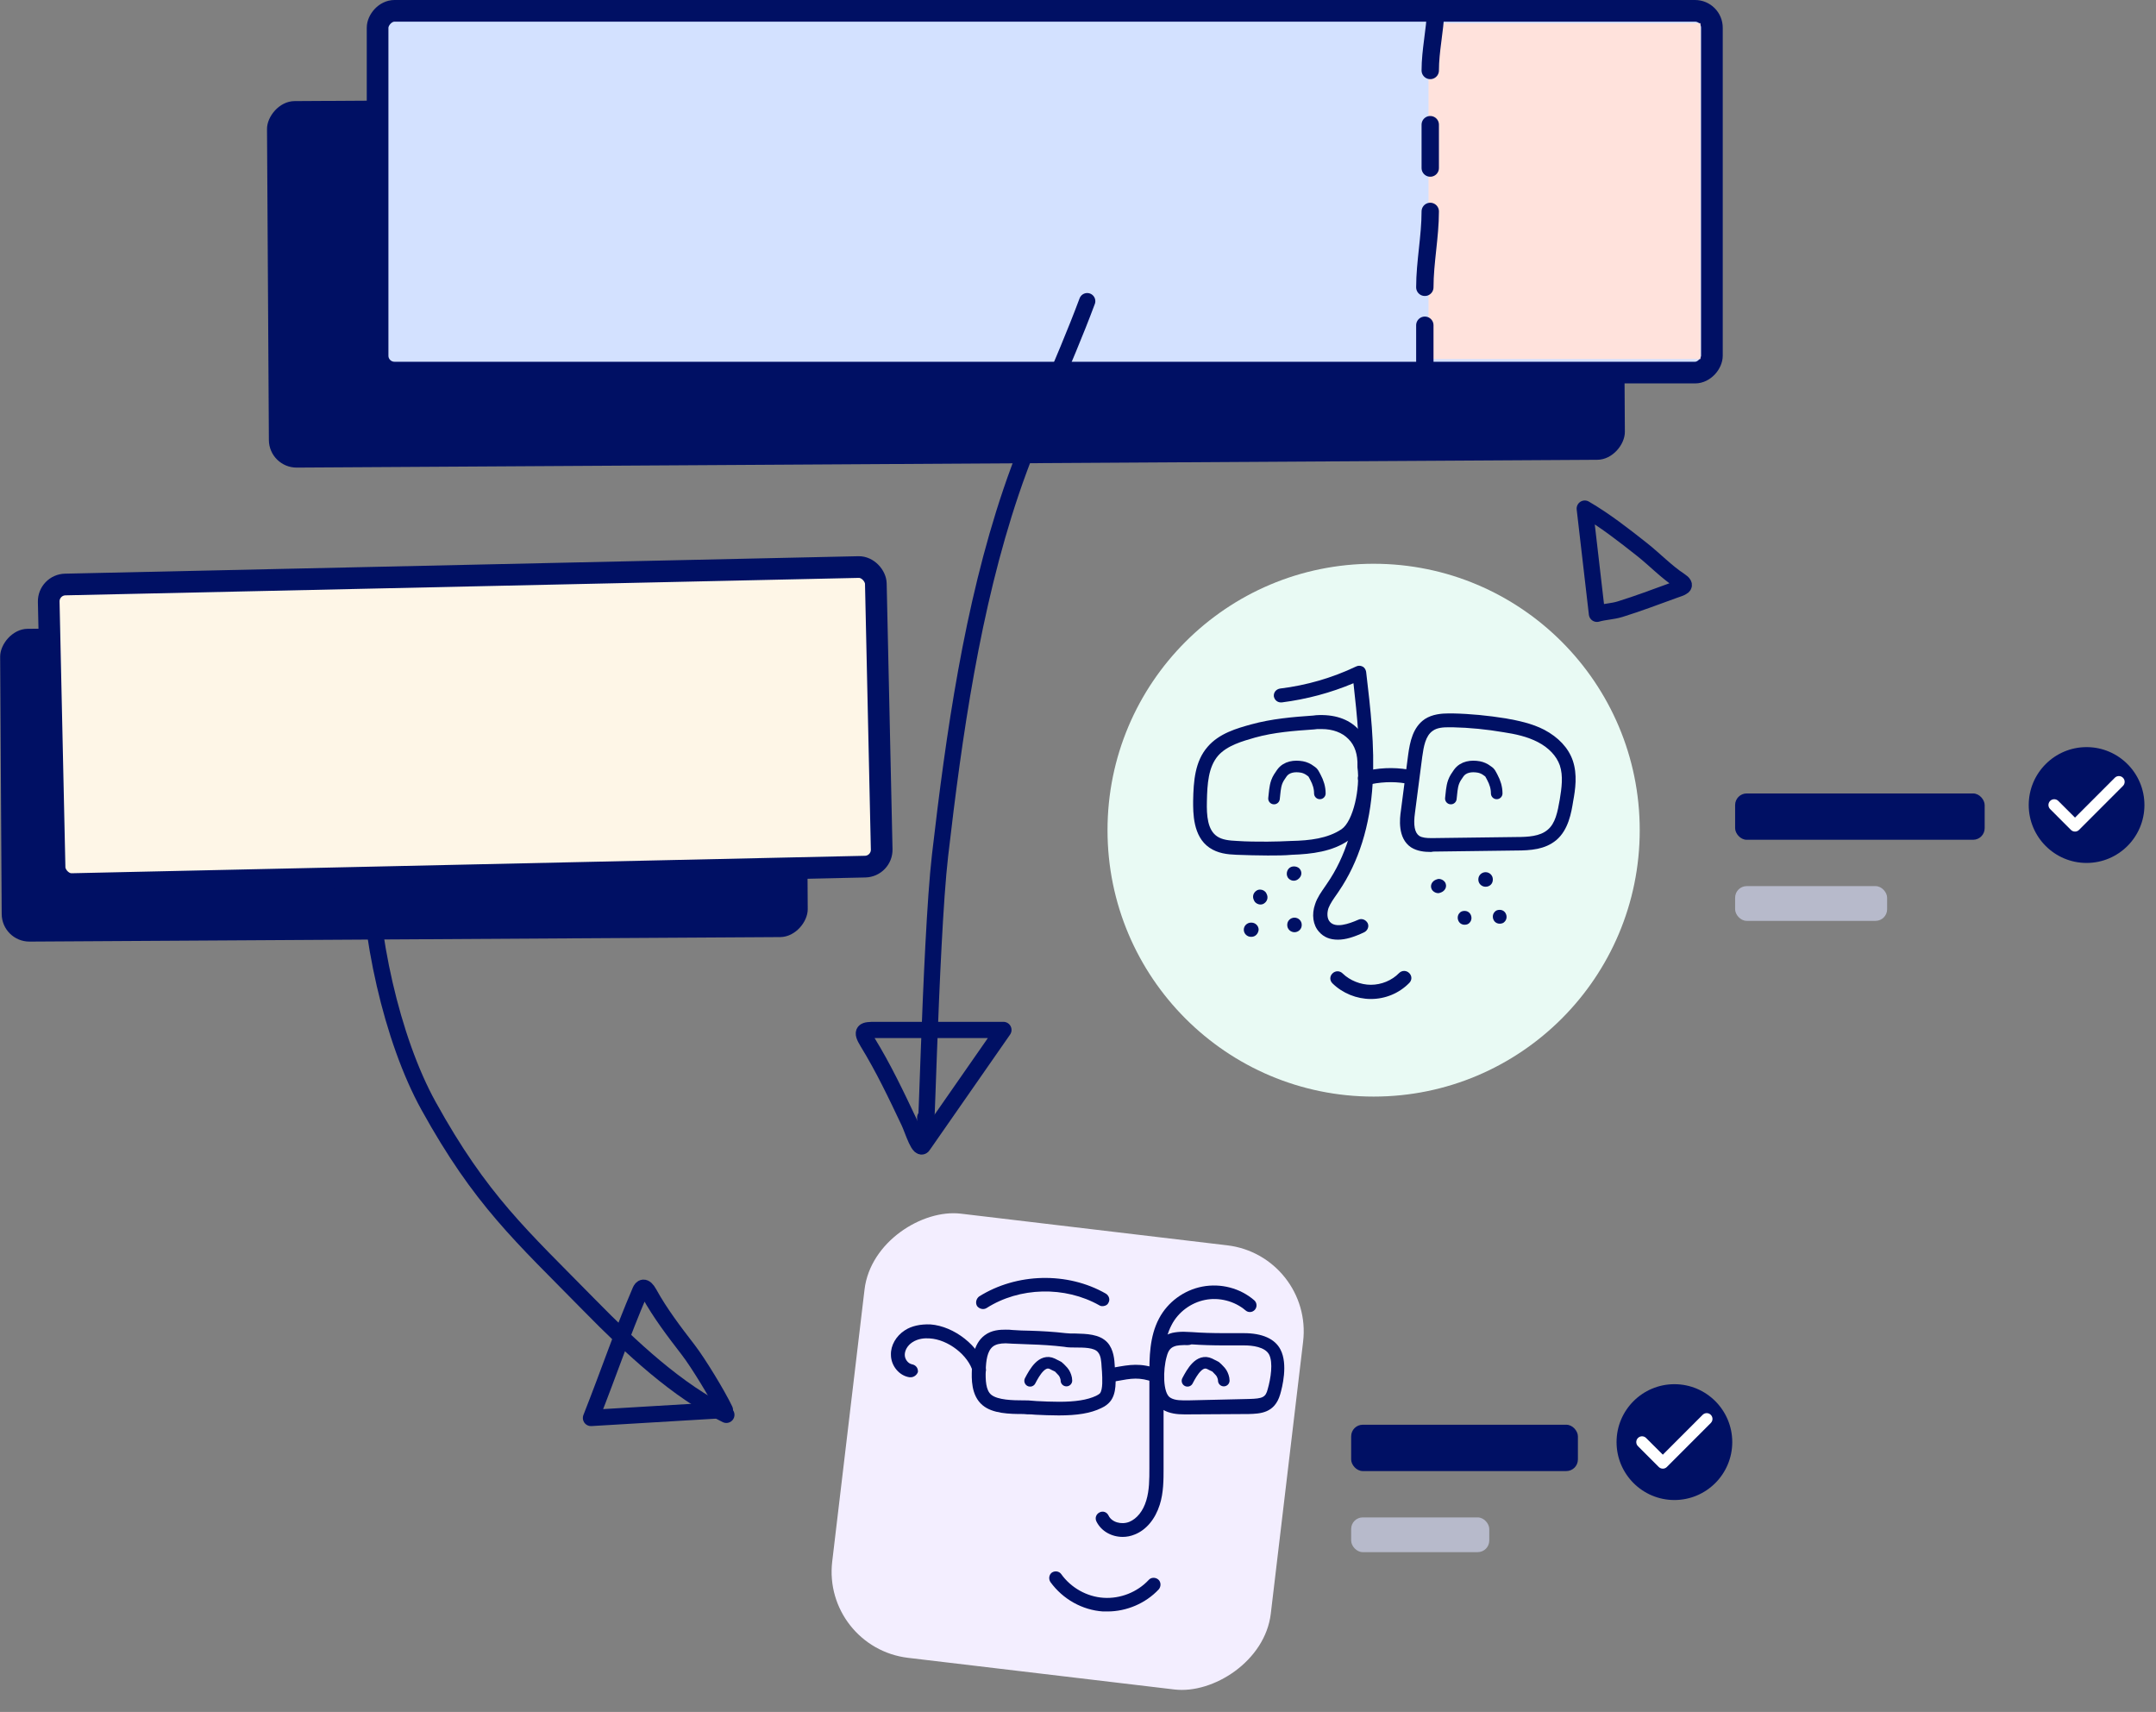 <svg width="398" height="316" viewBox="0 0 398 316" fill="none" xmlns="http://www.w3.org/2000/svg">
<rect x="0" y="0" width="398" height="316" fill="#808080" stroke="none"/>
<rect width="82.564" height="81.532" rx="16" transform="matrix(0.118 -0.993 0.993 0.118 151.74 304.124)" fill="#F3EEFF"/>
<rect width="250.316" height="67.65" rx="5.118" transform="matrix(-1 0.006 0.006 1 299.576 17.19)" fill="#001064"/>
<rect width="148.796" height="57.738" rx="5.118" transform="matrix(-1 0.006 0.006 1 148.793 115.205)" fill="#001064"/>
<rect x="-2" y="2" width="246.316" height="66.775" rx="3.118" transform="matrix(-1 0 0 1 314.02 0)" fill="#D3E1FF" stroke="#001064" stroke-width="4"/>
<path d="M68.128 157.095C67.959 172.167 72.319 191.841 79.109 204.123C88.769 221.597 96.163 228.036 108.805 240.923C116.595 248.865 125.075 256.765 134.084 261.158" stroke="#001064" stroke-width="3" stroke-linecap="round" stroke-linejoin="round"/>
<path d="M127.082 249.218C128.845 251.508 132.436 257.359 133.817 260.262L109.097 261.737C112.731 252.495 114.638 246.608 118.199 238.261C118.427 237.728 118.954 237.132 119.833 238.726C121.878 242.44 124.498 245.861 127.082 249.218Z" stroke="#001064" stroke-width="3" stroke-linecap="round" stroke-linejoin="round"/>
<path d="M200.699 55.59C196.283 67.444 190.676 78.845 186.628 90.83C179.434 112.129 176.111 135.652 173.534 157.902C171.675 173.949 170.797 222.437 170.797 206.284" stroke="#001064" stroke-width="3" stroke-linecap="round" stroke-linejoin="round"/>
<path d="M161.603 190.115H185.23L170.476 211.311C169.736 212.783 168.528 208.628 167.824 207.139C165.396 202.01 163.124 197.217 160.157 192.369C158.839 190.215 159.463 190.115 161.603 190.115Z" stroke="#001064" stroke-width="3" stroke-linecap="round" stroke-linejoin="round"/>
<rect x="263.707" y="4.276" width="50.192" height="62.005" fill="#FFE2DC"/>
<path d="M265.025 2.001C264.903 5.68 264.025 9.318 264.025 13.008" stroke="#001064" stroke-width="3.205" stroke-linecap="round" stroke-linejoin="round"/>
<path d="M264.025 23.014C264.025 25.692 264.025 28.339 264.025 31.019" stroke="#001064" stroke-width="3.205" stroke-linecap="round" stroke-linejoin="round"/>
<path d="M264.025 39.024C264.025 43.705 263.025 48.41 263.025 53.032" stroke="#001064" stroke-width="3.205" stroke-linecap="round" stroke-linejoin="round"/>
<path d="M263.025 60.036C263.025 62.668 263.025 65.389 263.025 68.041" stroke="#001064" stroke-width="3.205" stroke-linecap="round" stroke-linejoin="round"/>
<path d="M303.119 101.43C299.739 98.76 296.276 96.051 292.549 93.882L294.8 113.3C296.175 112.898 297.657 112.881 299.055 112.449C302.369 111.425 305.658 110.175 308.919 108.991C310.479 108.425 311.676 108.22 310.072 107.163C307.58 105.522 305.459 103.279 303.119 101.43Z" stroke="#001064" stroke-width="3" stroke-linecap="round" stroke-linejoin="round"/>
<ellipse cx="253.572" cy="153.239" rx="49.124" ry="49.176" fill="#E9FAF4"/>
<path d="M246.979 173.451C245.509 173.451 244.373 172.992 243.505 172.009C242.369 170.763 242.102 168.796 242.77 166.895C243.171 165.649 243.906 164.666 244.574 163.682C244.707 163.486 244.841 163.289 244.975 163.092C248.382 158.175 250.32 151.881 250.787 144.473C251.188 138.375 250.52 132.147 249.852 126.115C245.643 127.885 241.233 129.065 236.623 129.656C235.888 129.721 235.286 129.262 235.153 128.541C235.086 127.82 235.554 127.23 236.289 127.099C241.166 126.509 245.91 125.132 250.32 123.034C250.721 122.837 251.122 122.837 251.522 123.034C251.923 123.23 252.124 123.624 252.191 124.017C252.992 130.77 253.794 137.72 253.393 144.604C252.926 152.471 250.787 159.159 247.179 164.469C247.046 164.666 246.912 164.862 246.779 165.059C246.177 165.911 245.576 166.764 245.242 167.616C244.975 168.403 244.908 169.517 245.509 170.173C246.578 171.353 248.917 170.566 250.721 169.78C251.389 169.452 252.124 169.78 252.458 170.37C252.792 171.025 252.458 171.747 251.856 172.074C249.919 172.992 248.382 173.451 246.979 173.451Z" fill="#001064"/>
<path d="M253.059 184.4C250.454 184.4 247.848 183.351 245.977 181.515C245.443 180.991 245.443 180.204 245.977 179.68C246.512 179.155 247.313 179.155 247.848 179.68C249.184 180.991 251.189 181.778 253.059 181.778C254.997 181.778 256.935 180.991 258.271 179.614C258.805 179.089 259.607 179.089 260.142 179.614C260.676 180.138 260.676 180.925 260.142 181.45C258.271 183.351 255.732 184.4 253.059 184.4Z" fill="#001064"/>
<path d="M264.085 157.257C262.949 157.257 261.613 157.126 260.477 156.405C257.938 154.7 258.406 151.029 258.606 149.652L259.942 139.359C260.276 136.933 260.811 134.245 263.016 132.737C264.419 131.819 266.156 131.688 267.426 131.688C267.693 131.688 267.893 131.688 268.16 131.688C271.434 131.754 274.708 132.081 277.982 132.606C280.187 132.999 282.793 133.524 285.065 134.704C287.67 136.081 289.541 138.048 290.343 140.408C291.211 142.965 290.811 145.718 290.41 147.882C290.076 149.98 289.541 153.192 287.269 155.094C285.198 156.798 282.592 156.995 279.786 156.995L264.552 157.192C264.352 157.257 264.218 157.257 264.085 157.257ZM267.426 134.245C266.423 134.245 265.287 134.31 264.486 134.901C263.149 135.818 262.815 137.785 262.548 139.687L261.212 149.98C260.878 152.34 261.145 153.717 262.014 154.307C262.548 154.635 263.35 154.7 264.152 154.7H264.619L279.853 154.504C282.125 154.504 284.263 154.373 285.666 153.192C287.136 152.012 287.537 149.849 287.938 147.554C288.272 145.522 288.606 143.227 287.938 141.26C287.336 139.555 285.933 138.048 283.929 136.999C281.924 135.95 279.719 135.491 277.581 135.163C274.508 134.638 271.301 134.31 268.16 134.245C267.893 134.245 267.626 134.245 267.426 134.245Z" fill="#001064"/>
<path d="M234.018 157.913C232.08 157.913 230.209 157.847 228.272 157.782C226.535 157.716 224.797 157.519 223.261 156.47C220.187 154.372 220.254 149.98 220.254 147.882C220.321 144.145 220.588 140.539 222.927 137.851C225.065 135.359 228.339 134.442 230.944 133.72C234.753 132.671 238.628 132.344 242.436 132.081L242.971 132.016C246.245 131.819 248.918 132.671 250.722 134.573C252.392 136.277 253.194 138.572 253.06 141.326C253.661 145.587 252.392 152.733 248.984 155.094C245.978 157.192 242.169 157.651 238.494 157.782C237.091 157.913 235.555 157.913 234.018 157.913ZM243.973 134.573C243.706 134.573 243.439 134.573 243.171 134.573L242.637 134.638C238.828 134.9 235.221 135.163 231.679 136.146C229.408 136.802 226.535 137.589 224.864 139.49C223.06 141.588 222.86 144.669 222.793 147.947C222.726 150.57 222.927 153.192 224.664 154.372C225.599 155.028 226.935 155.159 228.339 155.225C230.209 155.356 232.08 155.356 233.951 155.356C235.421 155.356 236.958 155.29 238.428 155.225C241.768 155.159 245.109 154.766 247.648 153.061C249.853 151.553 251.122 145.39 250.588 141.653C250.588 141.588 250.588 141.522 250.588 141.391C250.655 139.293 250.12 137.589 248.918 136.408C247.782 135.228 246.044 134.573 243.973 134.573Z" fill="#001064"/>
<path d="M251.991 144.932C251.389 144.932 250.922 144.538 250.721 144.014C250.521 143.358 250.922 142.637 251.657 142.44C254.329 141.719 257.202 141.588 259.942 142.047C260.677 142.178 261.144 142.834 261.011 143.555C260.877 144.276 260.209 144.735 259.474 144.604C257.136 144.21 254.597 144.341 252.325 144.932C252.191 144.866 252.124 144.932 251.991 144.932Z" fill="#001064"/>
<path d="M266.757 163.223C266.623 162.633 265.955 162.239 265.354 162.436C265.287 162.436 265.22 162.502 265.153 162.502C264.552 162.698 264.218 163.288 264.352 163.878C264.485 164.469 265.153 164.862 265.755 164.665C265.821 164.665 265.888 164.6 265.955 164.6C266.556 164.403 266.89 163.813 266.757 163.223Z" fill="#001064"/>
<path d="M265.487 164.862C264.953 164.862 264.351 164.469 264.218 163.945C264.017 163.289 264.418 162.633 265.086 162.371L265.287 162.305C265.42 162.24 265.554 162.24 265.621 162.24C266.155 162.24 266.757 162.633 266.89 163.158C267.091 163.813 266.69 164.469 266.022 164.731L265.821 164.797C265.688 164.862 265.554 164.862 265.487 164.862ZM265.621 162.568C265.554 162.568 265.42 162.568 265.354 162.633L265.153 162.699C264.619 162.896 264.351 163.354 264.485 163.879C264.619 164.272 265.02 164.6 265.42 164.6C265.487 164.6 265.621 164.6 265.688 164.535L265.888 164.469C266.423 164.272 266.69 163.813 266.556 163.289C266.489 162.896 266.022 162.568 265.621 162.568Z" fill="#001064"/>
<path d="M274.241 161.256C273.64 161.256 273.105 161.781 273.105 162.371V162.436C273.105 163.027 273.64 163.551 274.241 163.551C274.843 163.551 275.377 163.027 275.377 162.436V162.371C275.377 161.715 274.909 161.256 274.241 161.256Z" fill="#001064"/>
<path d="M274.241 163.682C273.506 163.682 272.904 163.092 272.904 162.371V162.305C272.904 161.584 273.506 160.994 274.241 160.994C274.976 160.994 275.577 161.584 275.577 162.305V162.371C275.577 163.158 274.976 163.682 274.241 163.682ZM274.241 161.388C273.706 161.388 273.238 161.847 273.238 162.371V162.437C273.238 162.961 273.706 163.42 274.241 163.42C274.775 163.42 275.243 162.961 275.243 162.437V162.371C275.243 161.847 274.775 161.388 274.241 161.388Z" fill="#001064"/>
<path d="M270.365 168.337C268.894 168.337 268.894 170.566 270.365 170.566C271.835 170.566 271.835 168.337 270.365 168.337Z" fill="#001064"/>
<path d="M270.365 170.697C269.563 170.697 269.096 170.042 269.096 169.386C269.096 169.058 269.229 168.731 269.43 168.534C269.63 168.272 269.964 168.141 270.365 168.141C271.167 168.141 271.635 168.796 271.635 169.452C271.635 169.78 271.501 170.107 271.301 170.304C271.1 170.566 270.766 170.697 270.365 170.697ZM270.365 168.468C270.098 168.468 269.831 168.6 269.63 168.731C269.497 168.927 269.363 169.124 269.363 169.386C269.363 169.845 269.63 170.37 270.298 170.37C270.566 170.37 270.833 170.239 271.033 170.107C271.167 169.911 271.301 169.714 271.301 169.452C271.301 168.993 270.967 168.468 270.365 168.468Z" fill="#001064"/>
<path d="M238.962 169.582C238.361 169.582 237.826 170.107 237.826 170.697V170.762C237.826 171.352 238.361 171.877 238.962 171.877C239.563 171.877 240.098 171.352 240.098 170.762V170.697C240.165 170.107 239.63 169.582 238.962 169.582Z" fill="#001064"/>
<path d="M238.963 172.074C238.228 172.074 237.627 171.484 237.627 170.763V170.697C237.627 169.976 238.228 169.386 238.963 169.386C239.698 169.386 240.3 169.976 240.3 170.697V170.763C240.3 171.484 239.698 172.074 238.963 172.074ZM238.963 169.78C238.429 169.78 237.961 170.239 237.961 170.763C237.961 171.288 238.429 171.746 238.963 171.746C239.498 171.746 239.965 171.288 239.965 170.763V170.697C239.965 170.173 239.498 169.78 238.963 169.78Z" fill="#001064"/>
<path d="M231.009 170.565H230.942C230.341 170.565 229.807 171.09 229.807 171.68C229.807 172.27 230.341 172.794 230.942 172.794H231.009C231.611 172.794 232.145 172.27 232.145 171.68C232.145 171.09 231.611 170.565 231.009 170.565Z" fill="#001064"/>
<path d="M231.011 172.927H230.944C230.209 172.927 229.607 172.337 229.607 171.615C229.607 170.894 230.209 170.304 230.944 170.304H231.011C231.745 170.304 232.347 170.894 232.347 171.615C232.28 172.337 231.745 172.927 231.011 172.927ZM230.944 170.697C230.409 170.697 229.941 171.156 229.941 171.681C229.941 172.205 230.409 172.664 230.944 172.664H231.011C231.545 172.664 232.013 172.205 232.013 171.681C232.013 171.156 231.545 170.697 231.011 170.697H230.944Z" fill="#001064"/>
<path d="M239.697 160.404C239.229 159.945 238.494 159.945 238.093 160.404L238.027 160.469C237.559 160.928 237.559 161.649 238.027 162.043C238.494 162.502 239.229 162.502 239.63 162.043L239.697 161.977C240.165 161.584 240.165 160.863 239.697 160.404Z" fill="#001064"/>
<path d="M238.829 162.568C238.495 162.568 238.161 162.437 237.894 162.174C237.426 161.715 237.426 160.863 237.894 160.339L237.961 160.273C238.428 159.814 239.297 159.814 239.831 160.273C240.099 160.535 240.232 160.863 240.232 161.191C240.232 161.519 240.099 161.847 239.831 162.109L239.765 162.174C239.497 162.437 239.163 162.568 238.829 162.568ZM238.896 160.273C238.629 160.273 238.361 160.339 238.228 160.535L238.161 160.601C237.76 160.994 237.76 161.584 238.161 161.978C238.495 162.306 239.163 162.306 239.564 161.978L239.631 161.912C239.831 161.715 239.898 161.519 239.898 161.257C239.898 160.994 239.765 160.732 239.631 160.601C239.43 160.339 239.163 160.273 238.896 160.273Z" fill="#001064"/>
<path d="M233.685 165.124C233.685 165.058 233.618 164.993 233.618 164.993C233.351 164.468 232.549 164.272 232.081 164.599C231.547 164.927 231.413 165.583 231.681 166.107C231.681 166.173 231.747 166.238 231.747 166.238C232.015 166.763 232.816 166.96 233.284 166.632C233.819 166.304 233.952 165.648 233.685 165.124Z" fill="#001064"/>
<path d="M232.682 166.96C232.214 166.96 231.747 166.698 231.546 166.305L231.479 166.174C231.145 165.518 231.346 164.797 231.947 164.404C232.147 164.272 232.348 164.207 232.615 164.207C233.083 164.207 233.551 164.469 233.751 164.862L233.818 164.994C234.152 165.649 233.951 166.37 233.35 166.764C233.15 166.895 232.949 166.96 232.682 166.96ZM232.615 164.6C232.415 164.6 232.281 164.666 232.147 164.731C231.68 164.994 231.546 165.584 231.813 166.043L231.88 166.174C232.014 166.436 232.348 166.633 232.749 166.633C232.949 166.633 233.083 166.567 233.216 166.502C233.684 166.239 233.818 165.649 233.551 165.19L233.484 165.059C233.283 164.731 233.016 164.6 232.615 164.6Z" fill="#001064"/>
<path d="M276.845 168.14C275.375 168.14 275.375 170.369 276.845 170.369C278.315 170.369 278.315 168.14 276.845 168.14Z" fill="#001064"/>
<path d="M276.846 170.501C276.044 170.501 275.576 169.845 275.576 169.19C275.576 168.862 275.71 168.534 275.91 168.337C276.111 168.075 276.445 167.944 276.846 167.944C277.647 167.944 278.115 168.599 278.115 169.255C278.115 169.583 277.981 169.911 277.781 170.107C277.581 170.37 277.247 170.501 276.846 170.501ZM276.846 168.272C276.578 168.272 276.311 168.403 276.111 168.534C275.977 168.731 275.843 168.927 275.843 169.19C275.843 169.648 276.111 170.173 276.779 170.173C277.046 170.173 277.313 170.042 277.514 169.911C277.647 169.714 277.781 169.517 277.781 169.255C277.781 168.796 277.514 168.272 276.846 168.272Z" fill="#001064"/>
<path d="M235.184 147.399C235.308 146.399 235.339 145.32 235.68 144.363C235.896 143.757 236.259 143.231 236.623 142.719C237.492 141.498 239.007 141.337 240.335 141.57C240.865 141.664 241.446 141.92 241.877 142.257C242.073 142.41 242.278 142.506 242.418 142.727C242.574 142.973 242.696 143.225 242.833 143.48C243.333 144.407 243.647 145.394 243.647 146.452" stroke="#001064" stroke-width="2.137" stroke-linecap="round" stroke-linejoin="round"/>
<path d="M267.83 147.399C267.955 146.399 267.986 145.32 268.327 144.363C268.542 143.757 268.905 143.231 269.27 142.719C270.139 141.498 271.654 141.337 272.981 141.57C273.512 141.664 274.093 141.92 274.523 142.257C274.719 142.41 274.925 142.506 275.065 142.727C275.22 142.973 275.342 143.225 275.48 143.48C275.98 144.407 276.294 145.394 276.294 146.452" stroke="#001064" stroke-width="2.137" stroke-linecap="round" stroke-linejoin="round"/>
<rect x="320.305" y="146.46" width="46.067" height="8.552" rx="2.137" fill="#001064"/>
<rect x="320.305" y="163.565" width="28.059" height="6.414" rx="2.137" fill="#B7BACB"/>
<rect x="249.426" y="262.986" width="41.857" height="8.552" rx="2.137" fill="#001064"/>
<rect x="249.426" y="280.091" width="25.495" height="6.414" rx="2.137" fill="#B7BACB"/>
<g clip-path="url(#clip0)">
<path d="M203.747 241.078C203.495 241.12 203.169 241.108 202.948 240.949C196.583 237.352 188.2 237.562 182.118 241.452C181.531 241.811 180.785 241.607 180.373 241.086C180.015 240.49 180.212 239.737 180.726 239.324C187.636 234.969 197.048 234.72 204.14 238.786C204.719 239.149 204.973 239.893 204.617 240.476C204.482 240.826 204.125 241.016 203.747 241.078Z" fill="#001064"/>
<path d="M207.259 283.691C205.215 283.691 203.299 282.657 202.405 280.847C202.086 280.201 202.341 279.491 202.98 279.167C203.619 278.844 204.321 279.103 204.64 279.749C205.215 280.977 207.004 281.494 208.473 280.912C209.878 280.331 211.027 278.909 211.602 276.97C212.177 275.097 212.177 273.029 212.177 271.026V253.902C212.177 250.671 212.177 246.729 213.965 243.369C215.562 240.332 218.564 238.135 221.949 237.489C225.334 236.843 228.911 237.748 231.529 240.009C232.04 240.462 232.104 241.237 231.657 241.754C231.21 242.271 230.443 242.335 229.932 241.883C227.889 240.138 225.015 239.428 222.46 239.945C219.841 240.462 217.478 242.206 216.265 244.597C214.796 247.376 214.796 250.865 214.796 253.967V271.09C214.796 273.158 214.796 275.549 214.093 277.746C213.263 280.395 211.602 282.398 209.494 283.238C208.728 283.561 207.962 283.691 207.259 283.691Z" fill="#001064"/>
<path d="M195.445 261.268C193.976 261.268 192.507 261.204 191.166 261.139L190.335 261.075C189.888 261.075 189.441 261.075 188.93 261.01C186.376 261.01 183.246 260.945 181.394 259.394C179.222 257.585 179.35 254.419 179.414 252.739C179.478 251.123 179.605 248.086 181.777 246.471C183.054 245.502 184.587 245.437 185.609 245.437C186.056 245.437 186.503 245.437 186.95 245.502C187.972 245.566 189.058 245.631 190.144 245.631C192.315 245.696 194.551 245.825 196.722 246.083C197.233 246.148 197.808 246.148 198.511 246.148C200.49 246.213 202.981 246.213 204.45 247.828C205.6 249.12 205.728 250.994 205.792 252.222C205.792 252.416 205.792 252.674 205.855 252.933C205.983 254.742 206.175 257.262 204.897 258.748C204.514 259.201 204.003 259.588 203.301 259.911C201.321 260.881 198.83 261.268 195.445 261.268ZM185.673 247.957C184.587 247.957 183.821 248.151 183.31 248.539C182.224 249.379 182.032 251.188 181.969 252.868C181.905 254.742 181.969 256.616 182.99 257.456C184.204 258.425 186.95 258.49 188.994 258.49C189.569 258.49 190.08 258.49 190.527 258.554L191.357 258.619C192.699 258.684 194.04 258.748 195.509 258.748C198.511 258.748 200.682 258.425 202.343 257.65C202.726 257.456 202.917 257.327 203.045 257.198C203.62 256.487 203.492 254.419 203.428 253.191C203.428 252.933 203.365 252.674 203.365 252.416C203.301 251.253 203.237 250.219 202.662 249.573C201.959 248.733 200.043 248.733 198.511 248.733C197.808 248.733 197.105 248.733 196.467 248.603C194.359 248.345 192.188 248.216 190.08 248.151C188.994 248.086 187.908 248.086 186.823 248.022C186.439 248.022 186.056 247.957 185.673 247.957Z" fill="#001064"/>
<path d="M213.454 255.194C213.327 255.194 213.135 255.194 213.007 255.13C210.325 254.161 208.92 254.419 206.109 254.936L205.215 255.13C204.513 255.259 203.874 254.807 203.746 254.096C203.619 253.385 204.066 252.739 204.768 252.61L205.662 252.416C208.6 251.899 210.516 251.511 213.901 252.739C214.54 252.997 214.859 253.708 214.668 254.354C214.412 254.871 213.965 255.194 213.454 255.194Z" fill="#001064"/>
<path d="M218.628 261.075C217.35 261.075 215.881 260.945 214.604 260.17C211.347 258.102 212.432 251.447 212.879 249.766C213.263 248.474 214.029 246.6 216.456 246.019C217.095 245.889 217.733 245.825 218.5 245.825C219.011 245.825 219.586 245.889 220.033 245.889C221.821 246.019 223.737 246.083 226.164 246.083C227.25 246.083 228.336 246.083 229.421 246.083H229.613C232.998 246.083 235.361 247.117 236.383 249.12C237.788 251.834 236.702 256.099 236.319 257.391C235.297 260.881 232.615 260.945 230.507 261.01L219.394 261.075C219.139 261.075 218.883 261.075 218.628 261.075ZM218.564 248.28C217.989 248.28 217.542 248.345 217.159 248.41C216.137 248.668 215.69 249.185 215.37 250.413C214.668 252.868 214.668 257.133 216.009 257.973C216.903 258.554 218.181 258.49 219.394 258.49L230.571 258.231C233.126 258.167 233.637 257.908 234.02 256.422C234.595 254.419 235.042 251.511 234.275 250.025C233.509 248.603 231.146 248.345 229.741 248.345H229.549C228.463 248.345 227.378 248.345 226.292 248.345C223.801 248.345 221.821 248.28 219.969 248.151C219.458 248.345 219.011 248.28 218.564 248.28Z" fill="#001064"/>
<path d="M168.108 254.225C168.044 254.225 167.98 254.225 167.917 254.225C166.001 253.967 164.468 252.093 164.468 250.09C164.404 248.345 165.426 246.6 167.022 245.566C168.3 244.726 169.96 244.403 171.749 244.468C176.156 244.791 180.818 248.474 181.968 252.545C182.159 253.191 181.776 253.902 181.137 254.096C180.499 254.29 179.796 253.902 179.605 253.256C178.774 250.154 175.006 247.246 171.621 247.053C170.727 246.988 169.513 247.053 168.428 247.763C167.533 248.345 167.022 249.25 167.022 250.09C167.022 250.93 167.661 251.705 168.364 251.834C169.066 251.964 169.513 252.545 169.449 253.256C169.258 253.773 168.747 254.225 168.108 254.225Z" fill="#001064"/>
<path d="M204.449 297.454C204.193 297.454 203.874 297.454 203.618 297.454C199.786 297.196 196.21 295.193 193.91 292.026C193.527 291.445 193.655 290.669 194.166 290.282C194.741 289.894 195.507 290.023 195.89 290.54C197.679 293.06 200.617 294.74 203.746 294.934C206.812 295.128 209.941 293.9 212.049 291.639C212.496 291.122 213.326 291.122 213.837 291.574C214.348 292.026 214.348 292.866 213.901 293.383C211.474 295.968 207.961 297.454 204.449 297.454Z" fill="#001064"/>
<path d="M219.209 254.881C220.071 253.229 221.443 250.844 223.321 251.744C223.594 251.875 223.851 252.03 224.13 252.145C224.316 252.221 224.492 252.331 224.635 252.496C224.909 252.811 225.261 253.094 225.487 253.462C225.703 253.813 225.912 254.379 225.912 254.833" stroke="#001064" stroke-width="2.137" stroke-linecap="round" stroke-linejoin="round"/>
<path d="M190.16 254.881C191.022 253.229 192.394 250.844 194.272 251.744C194.545 251.875 194.802 252.03 195.081 252.145C195.267 252.221 195.443 252.331 195.587 252.496C195.86 252.811 196.212 253.094 196.438 253.462C196.654 253.813 196.863 254.379 196.863 254.833" stroke="#001064" stroke-width="2.137" stroke-linecap="round" stroke-linejoin="round"/>
</g>
<ellipse cx="308.639" cy="265.735" rx="8.696" ry="8.705" fill="white"/>
<path d="M309.097 255.503C303.202 255.503 298.418 260.292 298.418 266.193C298.418 272.095 303.202 276.884 309.097 276.884C314.992 276.884 319.776 272.095 319.776 266.193C319.776 260.292 314.992 255.503 309.097 255.503ZM306.203 270.78L302.369 266.942C301.953 266.525 301.953 265.851 302.369 265.434C302.786 265.017 303.459 265.017 303.875 265.434L306.961 268.513L314.309 261.158C314.725 260.741 315.398 260.741 315.814 261.158C316.231 261.575 316.231 262.249 315.814 262.666L307.709 270.78C307.303 271.197 306.62 271.197 306.203 270.78Z" fill="#001064"/>
<ellipse cx="384.727" cy="148.14" rx="8.696" ry="8.705" fill="white"/>
<path d="M385.185 137.907C379.29 137.907 374.506 142.697 374.506 148.598C374.506 154.499 379.29 159.288 385.185 159.288C391.08 159.288 395.864 154.499 395.864 148.598C395.864 142.697 391.08 137.907 385.185 137.907ZM382.291 153.184L378.457 149.346C378.041 148.929 378.041 148.256 378.457 147.839C378.874 147.422 379.546 147.422 379.963 147.839L383.049 150.918L390.397 143.563C390.813 143.146 391.486 143.146 391.902 143.563C392.319 143.98 392.319 144.653 391.902 145.07L383.797 153.184C383.391 153.601 382.707 153.601 382.291 153.184Z" fill="#001064"/>
<rect x="2.043" y="1.956" width="152.686" height="55.298" rx="3.118" transform="matrix(1 -0.022 0.022 1 6.84 106.049)" fill="#FEF6E7" stroke="#001064" stroke-width="4"/>
<defs>
<clipPath id="clip0">
<rect width="72.618" height="84.455" fill="white" transform="translate(164.465 231.545)"/>
</clipPath>
</defs>
</svg>
